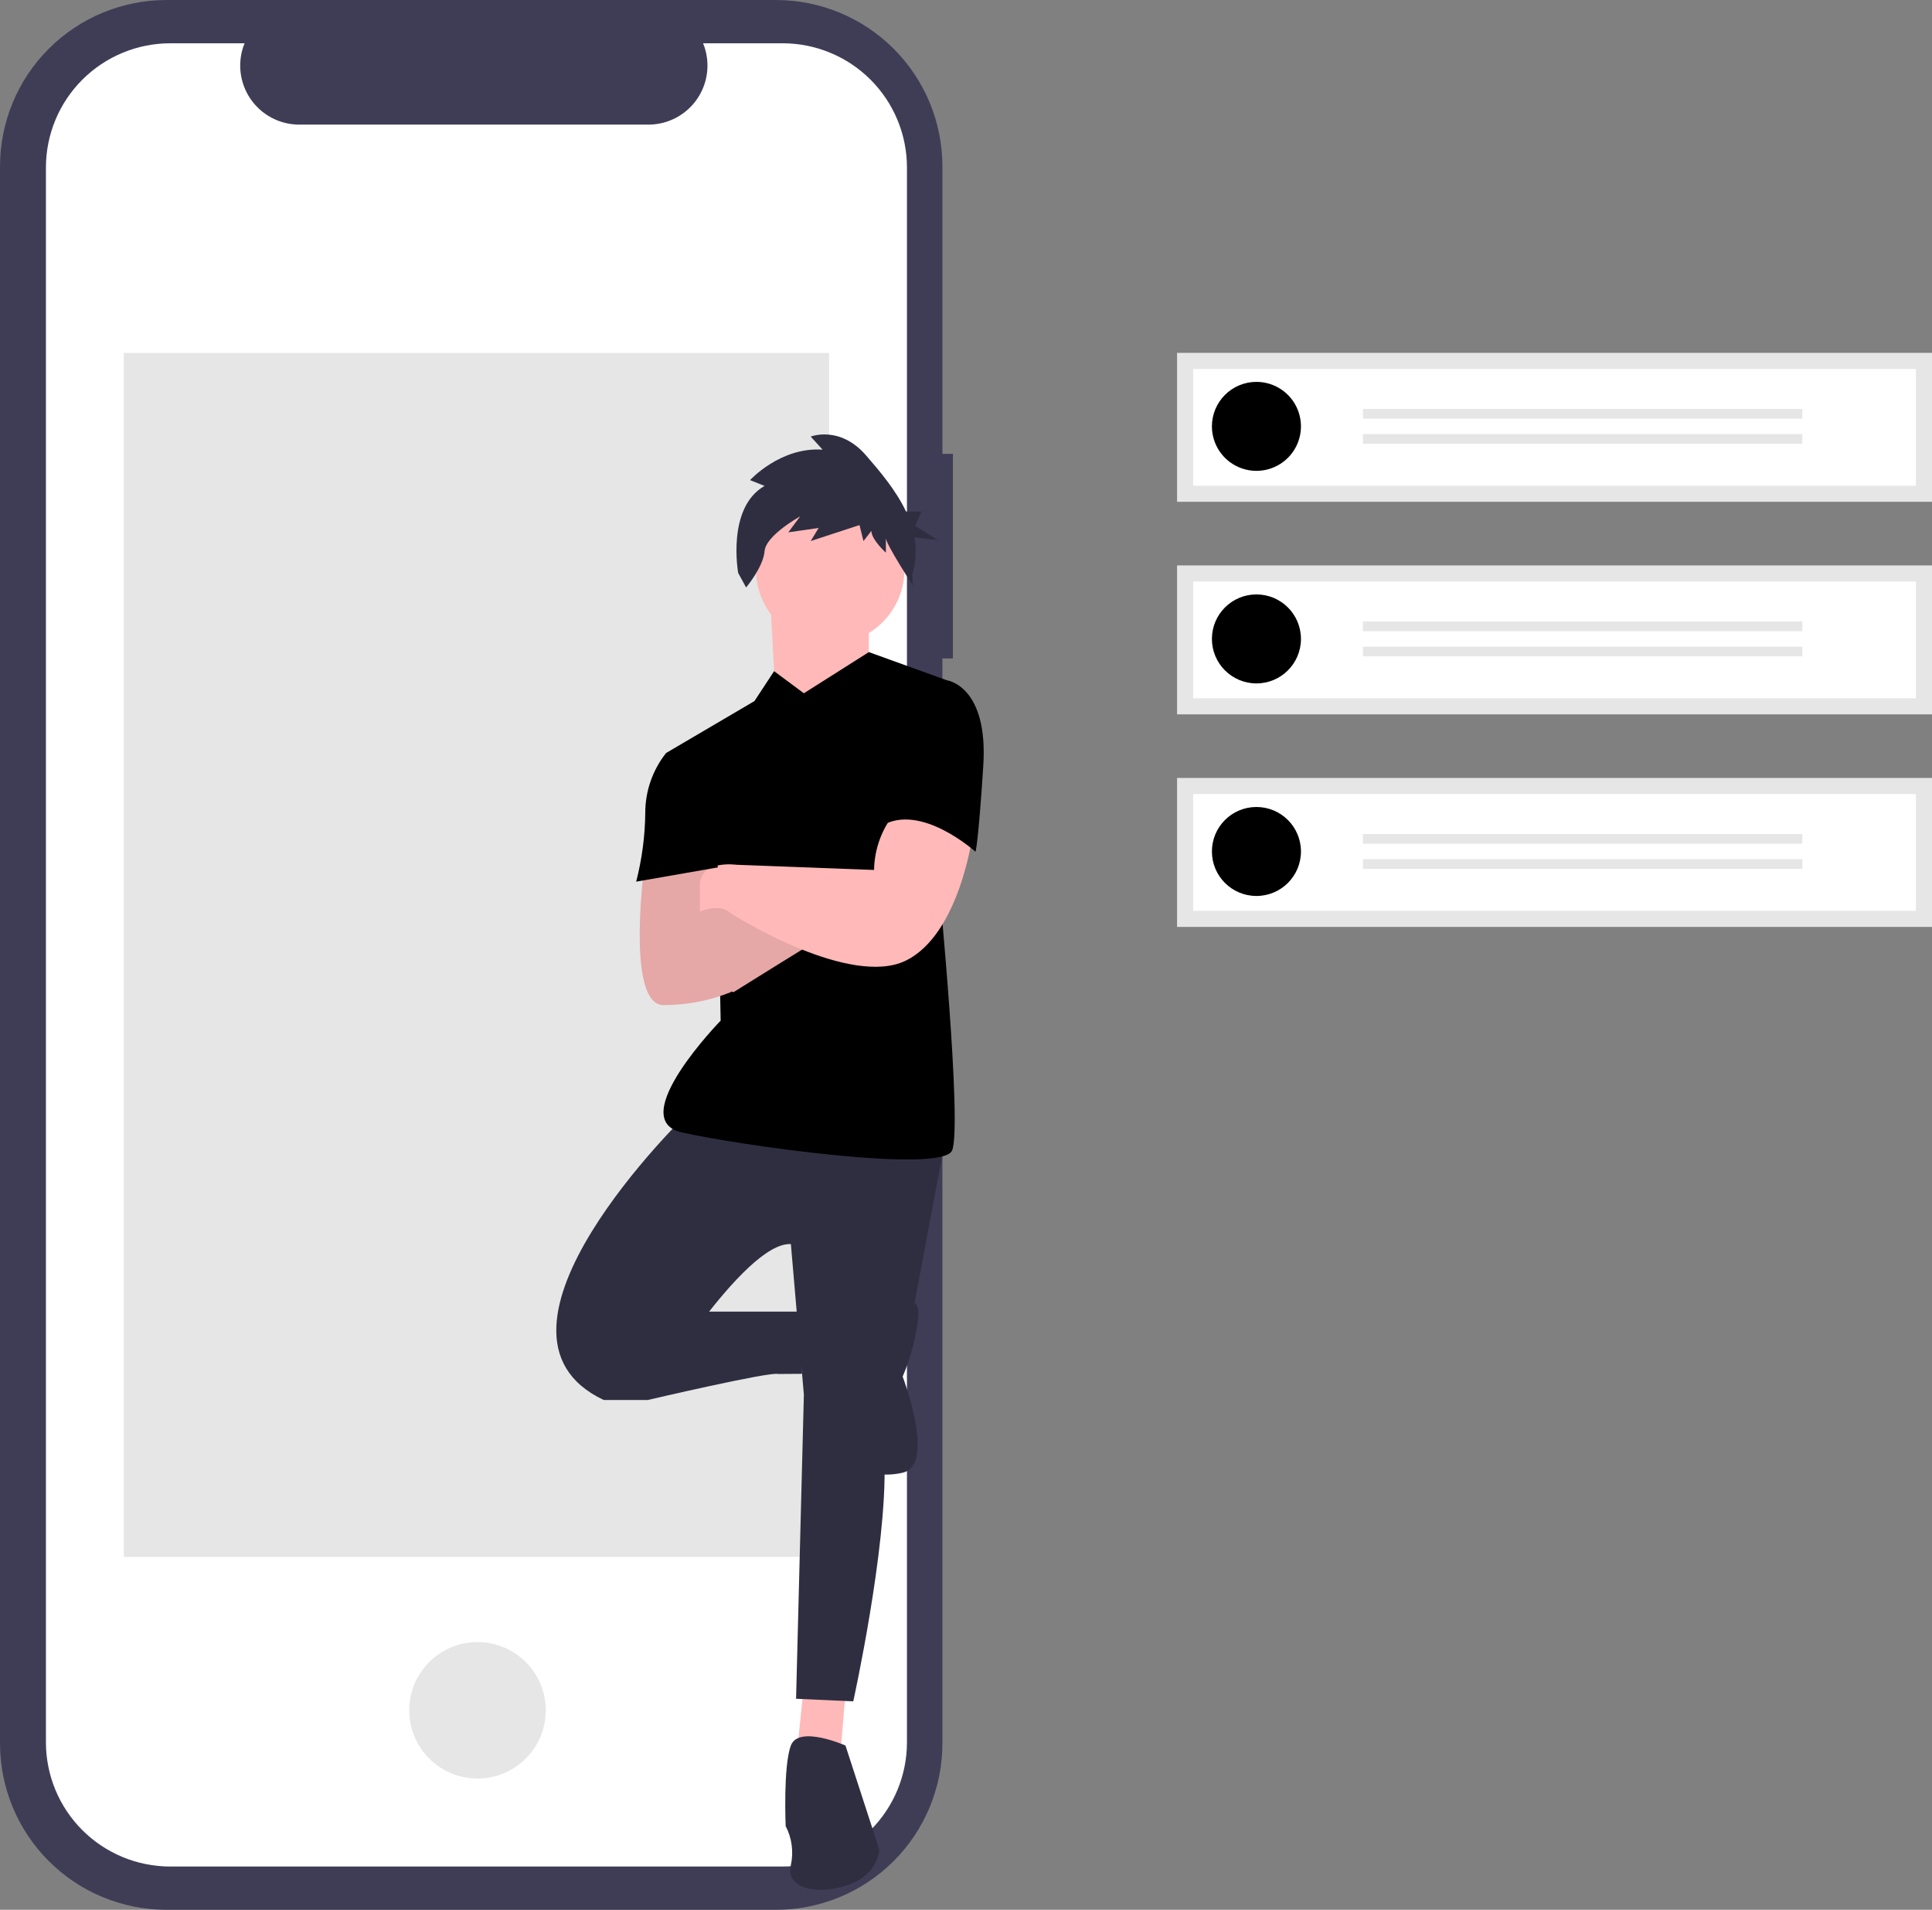 <svg width="342" height="338" viewBox="0 0 342 338" fill="none" xmlns="http://www.w3.org/2000/svg">
<rect x="0" y="0" width="342" height="338" fill="#808080" stroke="none"/>
<g clip-path="url(#clip0)">
<path d="M168.684 80.321H166.825V29.446C166.825 21.637 163.72 14.147 158.193 8.625C152.666 3.103 145.17 0.001 137.354 0.001H29.472C21.655 0.001 14.16 3.103 8.633 8.625C3.106 14.147 0.001 21.637 0.001 29.446V308.554C0.001 316.364 3.106 323.853 8.633 329.375C14.16 334.897 21.655 337.999 29.472 337.999H137.354C145.17 337.999 152.666 334.897 158.193 329.375C163.72 323.853 166.824 316.364 166.824 308.554V116.536H168.684L168.684 80.321Z" fill="#3F3D56"/>
<path d="M138.543 7.661H124.461C125.109 9.247 125.356 10.969 125.182 12.673C125.007 14.377 124.415 16.013 123.458 17.435C122.502 18.857 121.21 20.022 119.696 20.828C118.183 21.634 116.494 22.055 114.779 22.055H52.975C51.26 22.055 49.572 21.634 48.059 20.828C46.545 20.022 45.254 18.857 44.297 17.435C43.341 16.013 42.749 14.378 42.574 12.674C42.399 10.97 42.646 9.248 43.294 7.662H30.139C24.302 7.662 18.704 9.979 14.576 14.103C10.449 18.227 8.13 23.82 8.13 29.652V308.35C8.13 314.182 10.449 319.775 14.576 323.899C18.704 328.022 24.302 330.339 30.139 330.339H138.539C144.376 330.339 149.974 328.022 154.102 323.899C158.229 319.775 160.548 314.182 160.548 308.35V308.35V29.65C160.548 23.818 158.229 18.225 154.102 14.101C149.974 9.977 144.376 7.661 138.539 7.661H138.543Z" fill="white"/>
<path d="M146.762 62.46H21.922V275.54H146.762V62.46Z" fill="#E6E6E6"/>
<path d="M84.527 314.765C91.202 314.765 96.613 309.358 96.613 302.69C96.613 296.021 91.202 290.614 84.527 290.614C77.853 290.614 72.442 296.021 72.442 302.69C72.442 309.358 77.853 314.765 84.527 314.765Z" fill="#E6E6E6"/>
<path d="M142.299 298.349L140.919 311.684L148.742 310.764L149.663 299.728L142.299 298.349Z" fill="#FFB9B9"/>
<path d="M121.59 197.188C121.59 197.188 81.55 235.813 106.862 247.768H114.686C114.686 247.768 131.714 219.717 139.999 220.179L142.3 246.849L140.919 300.648L151.044 301.108C151.044 301.108 157.027 273.978 156.567 258.804L167.152 202.705L121.59 197.188Z" fill="#2F2E41"/>
<path d="M109.162 245.929L114.685 247.768C114.685 247.768 136.316 242.71 137.694 243.17L141.977 243.141L141.838 232.134H123.43L109.162 245.929Z" fill="#2F2E41"/>
<path d="M149.663 308.925C149.663 308.925 141.378 305.246 139.998 308.925C138.617 312.604 139.077 323.18 139.077 323.18C140.181 325.301 140.507 327.741 139.998 330.077C139.077 333.756 143.68 335.595 149.663 333.756C155.646 331.916 155.646 327.318 155.646 327.318L149.663 308.925Z" fill="#2F2E41"/>
<path d="M156.566 231.212C156.566 231.212 163.009 227.534 162.549 233.052C162.167 236.696 161.236 240.261 159.787 243.627C159.787 243.627 165.77 259.262 159.787 260.641C153.804 262.02 149.202 258.802 149.202 256.502C149.202 254.203 156.566 231.212 156.566 231.212Z" fill="#2F2E41"/>
<path d="M136.316 105.223L137.237 122.697L145.06 129.593L153.805 117.178V104.763L136.316 105.223Z" fill="#FFB9B9"/>
<path d="M142.299 122.696L137.03 118.785L133.555 124.075L117.907 133.271L127.111 157.182L127.571 180.633C127.571 180.633 110.542 198.106 120.667 200.406C130.793 202.705 166.69 207.763 168.531 203.624C170.372 199.486 166.23 156.722 166.23 156.722L167.611 120.396L153.805 115.409L142.299 122.696Z" fill="black"/>
<path d="M114.225 151.819C114.225 151.819 110.543 177.873 117.447 177.873C121.546 177.887 125.61 177.107 129.412 175.574L123.89 161.32L126.191 151.663L114.225 151.819Z" fill="#FFB9B9"/>
<path d="M124.81 174.656L129.873 175.576C129.873 175.576 144.6 166.38 145.52 165.919C146.441 165.459 130.793 157.642 130.793 157.642L120.208 161.781L124.81 174.656Z" fill="#FFB9B9"/>
<path opacity="0.1" d="M130.793 157.642L124.146 160.241L126.191 151.665L114.225 151.819C114.225 151.819 110.543 177.873 117.447 177.873C121.547 177.887 125.611 177.106 129.413 175.574L129.378 175.484L129.873 175.574C129.873 175.574 144.601 166.378 145.521 165.918C146.441 165.457 130.793 157.642 130.793 157.642Z" fill="black"/>
<path d="M146.963 113.942C154.221 113.942 160.105 108.063 160.105 100.811C160.105 93.56 154.221 87.681 146.963 87.681C139.705 87.681 133.821 93.56 133.821 100.811C133.821 108.063 139.705 113.942 146.963 113.942Z" fill="#FFB9B9"/>
<path d="M135.344 85.999L132.776 84.972C132.776 84.972 138.145 79.066 145.614 79.58L143.513 77.269C143.513 77.269 148.649 75.215 153.317 80.606C155.771 83.439 158.611 86.773 160.383 90.526H163.133L161.985 93.05L166.001 95.576L161.878 95.123C162.268 97.302 162.134 99.544 161.488 101.662L161.598 103.659C161.598 103.659 156.819 96.271 156.819 95.244V97.812C156.819 97.812 154.251 95.501 154.251 93.961L152.851 95.758L152.148 92.929L143.512 95.753L144.912 93.442L139.544 94.213L141.645 91.389C141.645 91.389 135.576 94.727 135.342 97.551C135.108 100.376 132.074 103.97 132.074 103.97L130.673 101.402C130.673 101.402 128.574 89.85 135.344 85.999Z" fill="#2F2E41"/>
<path d="M158.407 143.848C156.084 146.715 154.788 150.276 154.725 153.964L130.332 153.045C130.332 153.045 123.889 152.125 123.889 156.723V161.321C123.889 161.321 127.111 159.942 128.952 161.321C130.793 162.701 150.582 174.656 160.247 170.058C169.912 165.46 172.213 147.527 172.213 147.527C172.213 147.527 163.469 140.169 158.407 143.848Z" fill="#FFB9B9"/>
<path d="M163.932 120.857L167.614 120.397C167.614 120.397 174.977 121.316 174.057 135.571C173.136 149.826 172.676 150.745 172.676 150.745C172.676 150.745 163.011 142.008 156.108 146.147L163.932 120.857Z" fill="black"/>
<path d="M119.748 133.273H117.907C115.522 136.284 114.224 140.01 114.225 143.849C114.183 147.961 113.642 152.053 112.614 156.035L127.111 153.506L119.748 133.273Z" fill="black"/>
<path d="M342 62.448H208.363V88.809H342V62.448Z" fill="#E6E6E6"/>
<path d="M211.212 85.963H339.151V65.296H211.212V85.963Z" fill="white"/>
<path d="M222.412 67.584C223.971 67.584 225.494 68.045 226.79 68.911C228.087 69.776 229.097 71.006 229.693 72.445C230.29 73.883 230.446 75.467 230.142 76.994C229.838 78.522 229.087 79.925 227.985 81.026C226.883 82.127 225.478 82.877 223.949 83.181C222.421 83.485 220.836 83.329 219.396 82.733C217.956 82.137 216.725 81.127 215.859 79.833C214.993 78.538 214.531 77.015 214.531 75.458C214.531 73.369 215.361 71.367 216.839 69.89C218.317 68.413 220.322 67.584 222.412 67.584V67.584Z" fill="black"/>
<path d="M319.042 72.376H241.258V74.088H319.042V72.376Z" fill="#E6E6E6"/>
<path d="M319.042 76.827H241.258V78.539H319.042V76.827Z" fill="#E6E6E6"/>
<path d="M342 100.066H208.363V126.428H342V100.066Z" fill="#E6E6E6"/>
<path d="M211.212 123.582H339.151V102.915H211.212V123.582Z" fill="white"/>
<path d="M222.412 120.951C226.765 120.951 230.293 117.425 230.293 113.076C230.293 108.728 226.765 105.202 222.412 105.202C218.059 105.202 214.531 108.728 214.531 113.076C214.531 117.425 218.059 120.951 222.412 120.951Z" fill="black"/>
<path d="M319.042 109.995H241.258V111.707H319.042V109.995Z" fill="#E6E6E6"/>
<path d="M319.042 114.446H241.258V116.157H319.042V114.446Z" fill="#E6E6E6"/>
<path d="M342 137.685H208.363V164.046H342V137.685Z" fill="#E6E6E6"/>
<path d="M211.212 161.2H339.151V140.533H211.212V161.2Z" fill="white"/>
<path d="M222.412 158.569C226.765 158.569 230.293 155.044 230.293 150.695C230.293 146.346 226.765 142.821 222.412 142.821C218.059 142.821 214.531 146.346 214.531 150.695C214.531 155.044 218.059 158.569 222.412 158.569Z" fill="black"/>
<path d="M319.042 147.614H241.258V149.325H319.042V147.614Z" fill="#E6E6E6"/>
<path d="M319.042 152.064H241.258V153.776H319.042V152.064Z" fill="#E6E6E6"/>
</g>
<defs>
<clipPath id="clip0">
<rect width="342" height="338" fill="white"/>
</clipPath>
</defs>
</svg>
